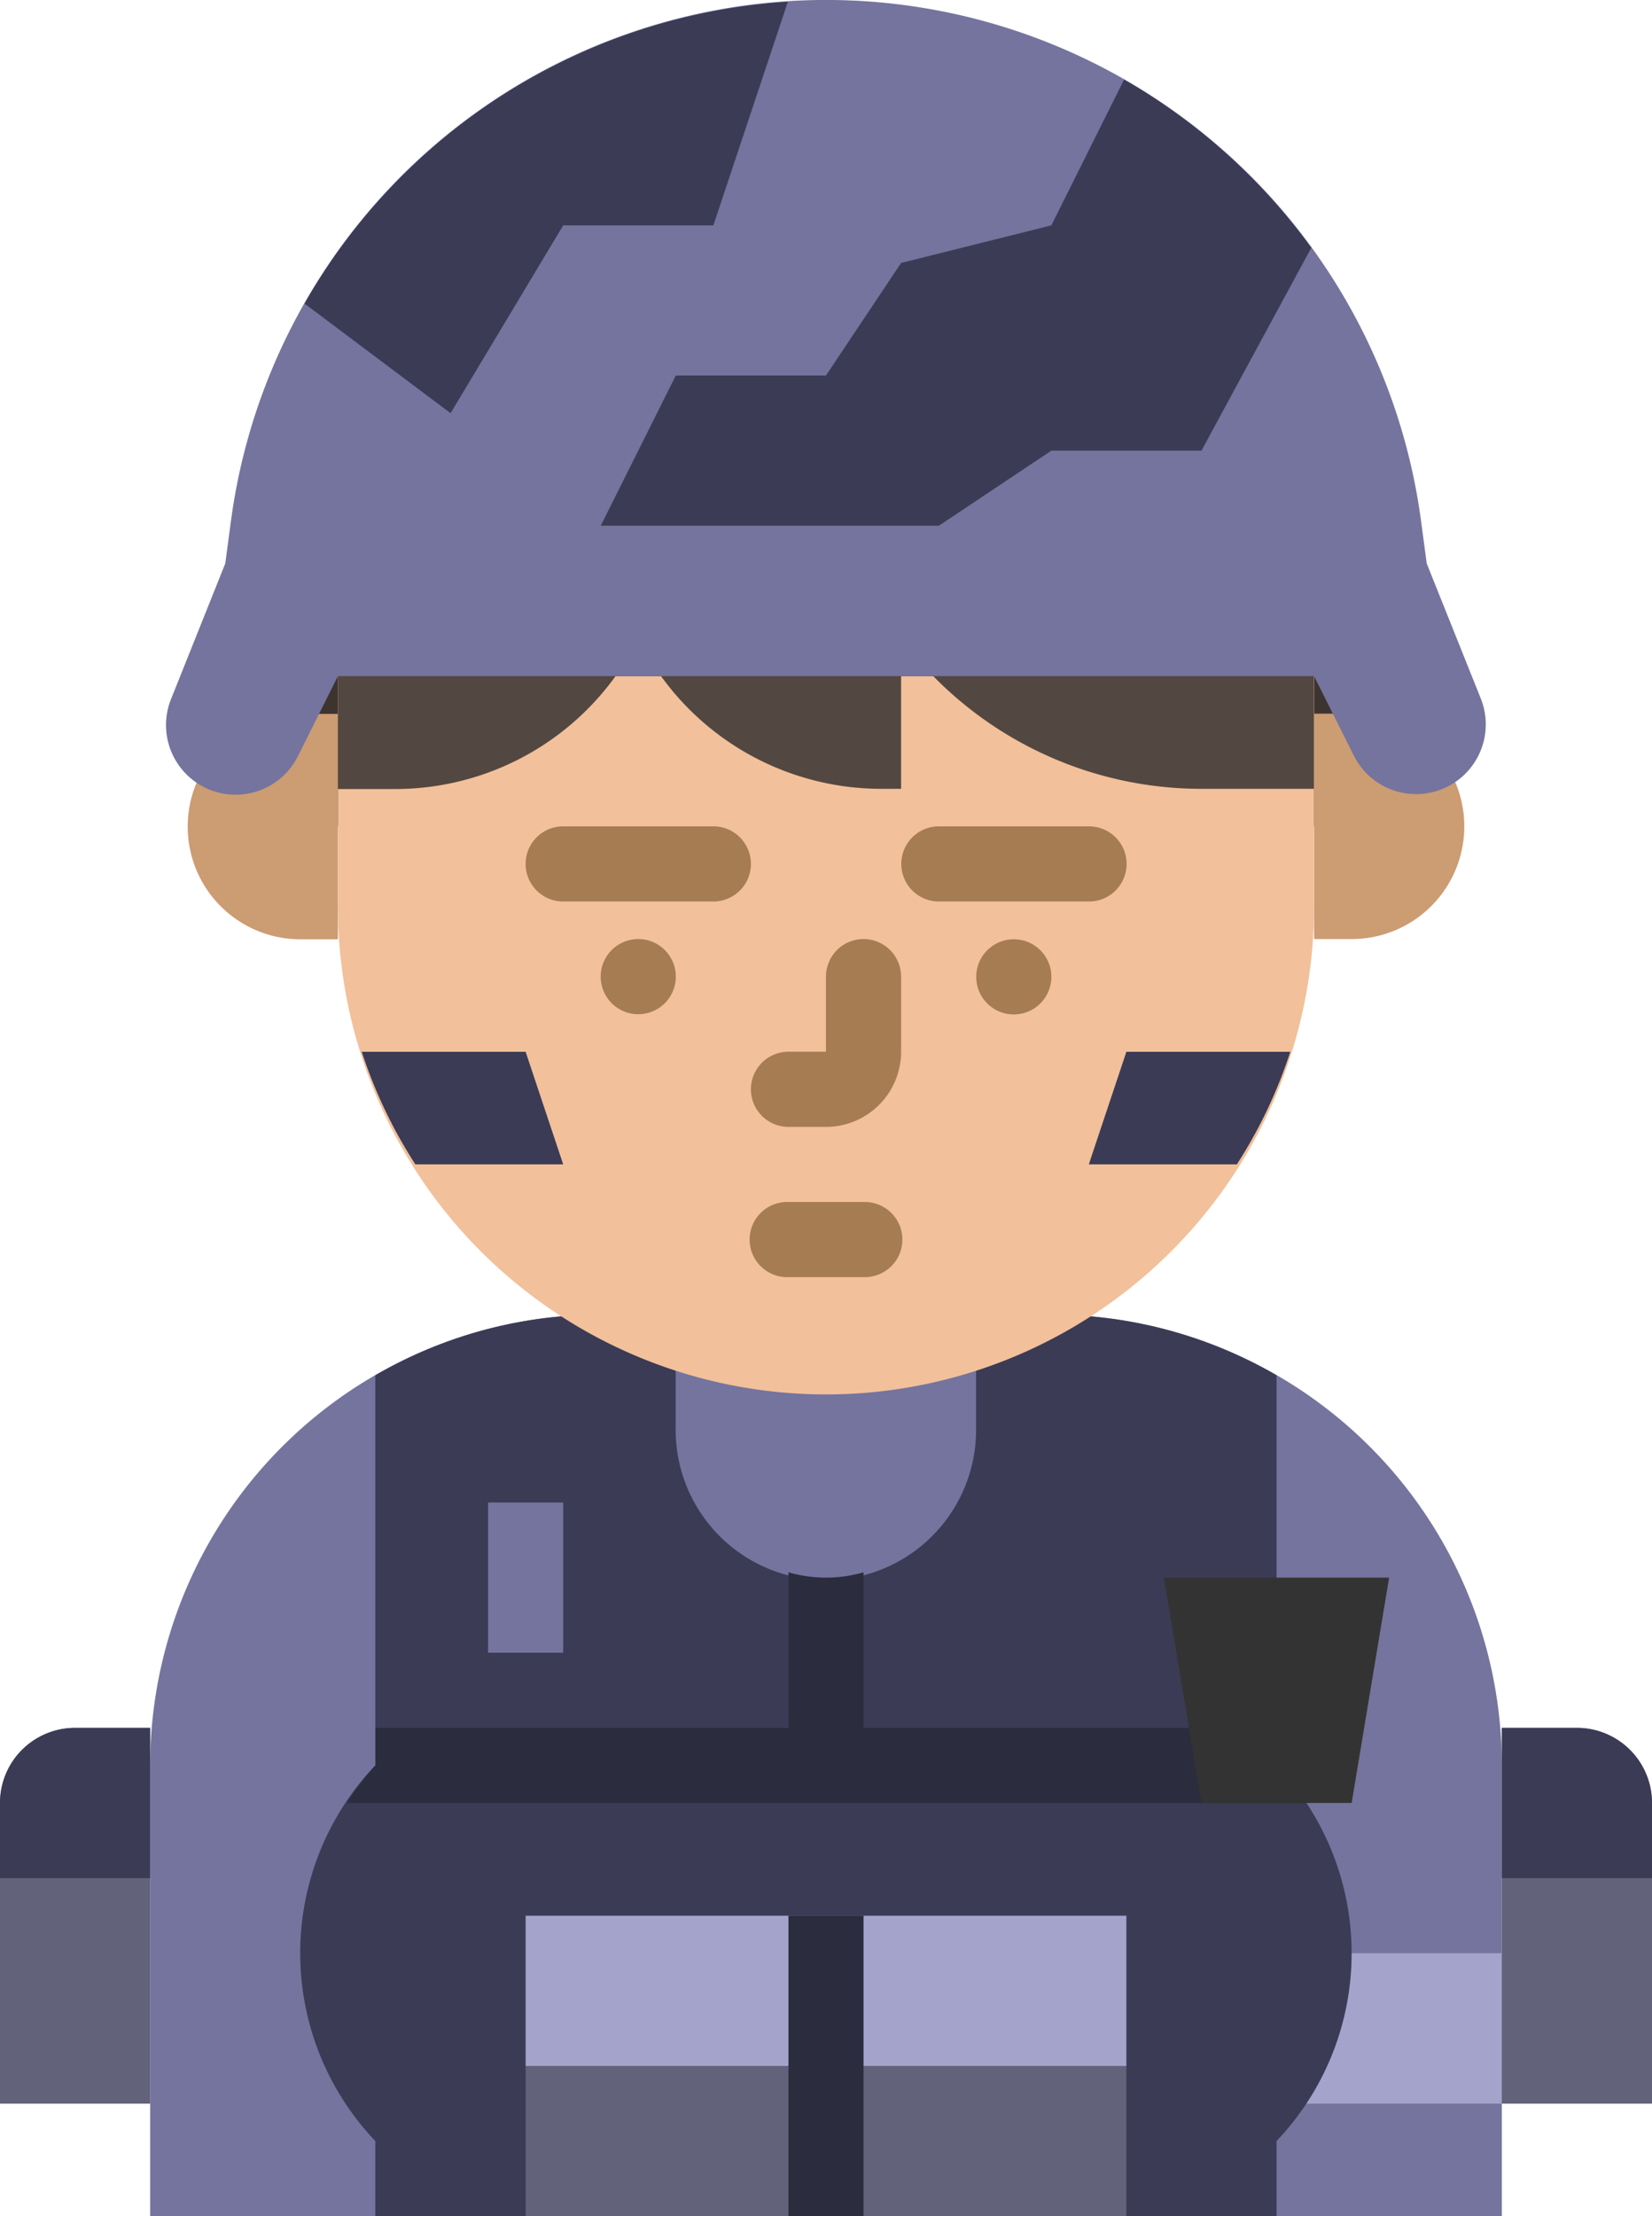 <svg id="Calque_1" data-name="Calque 1" xmlns="http://www.w3.org/2000/svg" viewBox="0 0 381.83 512"><defs><style>.cls-1{fill:#74749e;}.cls-2{fill:#a3a3cc;}.cls-3{fill:#3b3b56;}.cls-4{fill:#62627a;}.cls-5{fill:#2c2c3f;}.cls-6{fill:#333;}.cls-7{fill:#3d3430;}.cls-8{fill:#cc9c72;}.cls-9{fill:#f2c09a;}.cls-10{fill:#a67c52;}.cls-11{fill:#534741;}</style></defs><title>blue</title><path class="cls-1" d="M412.12,512V407.86A104.14,104.14,0,0,0,315.6,304H196.21a104.13,104.13,0,0,0-96.5,103.85V512Z" transform="translate(-65)"/><path class="cls-2" d="M360.05,451.25h52.07V486H360.05Z" transform="translate(-65)"/><path class="cls-3" d="M360.05,512V494.64a62.92,62.92,0,0,0,0-86.78V317.74A103.42,103.42,0,0,0,315.6,304h-25v25.75a34.72,34.72,0,1,1-69.43,0V304h-25a103.22,103.22,0,0,0-44.43,13.74v90.11a62.92,62.92,0,0,0,0,86.78V512Z" transform="translate(-65)"/><path class="cls-1" d="M177.81,347.12h17.36v34.71H177.81Z" transform="translate(-65)"/><path class="cls-4" d="M82.36,399.19H99.71V486H65V416.54A17.35,17.35,0,0,1,82.36,399.19Z" transform="translate(-65)"/><path class="cls-3" d="M99.71,399.19H82.36A17.35,17.35,0,0,0,65,416.54V433.9H99.71Z" transform="translate(-65)"/><path class="cls-4" d="M446.83,486H412.12V399.19h17.35a17.35,17.35,0,0,1,17.36,17.35Z" transform="translate(-65)"/><path class="cls-3" d="M412.12,399.19h17.36a17.35,17.35,0,0,1,17.35,17.35V433.9H412.12Z" transform="translate(-65)"/><path class="cls-2" d="M186.49,442.58h69.42v34.71H186.49Z" transform="translate(-65)"/><path class="cls-4" d="M186.49,477.29h69.42V512H186.49Z" transform="translate(-65)"/><path class="cls-2" d="M255.91,442.58h69.43v34.71H255.91Z" transform="translate(-65)"/><path class="cls-4" d="M255.91,477.29h69.43V512H255.91Z" transform="translate(-65)"/><path class="cls-5" d="M247.24,442.58h17.35V512H247.24Z" transform="translate(-65)"/><path class="cls-5" d="M366.68,416.54a62.65,62.65,0,0,0-6.63-8.68v-8.67H264.59V363.25a31.39,31.39,0,0,1-17.35,0v35.94H151.78v8.67a63.44,63.44,0,0,0-6.63,8.68Z" transform="translate(-65)"/><path class="cls-6" d="M377.41,416.54H342.7L334,364.48h52.07Z" transform="translate(-65)"/><path class="cls-7" d="M125.75,138.85H386.09v52.06H125.75Z" transform="translate(-65)"/><path class="cls-8" d="M368.73,164.88h8.68a26,26,0,0,1,0,52.07h-8.68Z" transform="translate(-65)"/><path class="cls-8" d="M143.1,217h-8.68a26,26,0,0,1,0-52.07h8.68Z" transform="translate(-65)"/><path class="cls-9" d="M368.73,156.2v52.07a112.82,112.82,0,1,1-225.63,0V156.2Z" transform="translate(-65)"/><path class="cls-10" d="M255.91,260.34h-8.67a8.68,8.68,0,0,1,0-17.36h8.67V225.63a8.68,8.68,0,0,1,17.36,0V243A17.36,17.36,0,0,1,255.91,260.34Z" transform="translate(-65)"/><path class="cls-10" d="M229.88,208.27H195.17a8.68,8.68,0,1,1,0-17.36h34.71a8.68,8.68,0,0,1,0,17.36Z" transform="translate(-65)"/><path class="cls-10" d="M316.66,208.27H282a8.68,8.68,0,0,1,0-17.36h34.71a8.68,8.68,0,0,1,0,17.36Z" transform="translate(-65)"/><path class="cls-10" d="M221.2,225.63a8.68,8.68,0,1,1-8.67-8.68A8.67,8.67,0,0,1,221.2,225.63Z" transform="translate(-65)"/><path class="cls-10" d="M308,225.63A8.68,8.68,0,1,1,299.3,217,8.67,8.67,0,0,1,308,225.63Z" transform="translate(-65)"/><path class="cls-10" d="M264.59,295.05H247.24a8.68,8.68,0,1,1,0-17.35h17.35a8.68,8.68,0,1,1,0,17.35Z" transform="translate(-65)"/><path class="cls-11" d="M280,155.48a86.8,86.8,0,0,0,62.68,26.76h26V155.48Z" transform="translate(-65)"/><path class="cls-11" d="M273.27,154.16v28.08h-4.58a62.78,62.78,0,0,1-52.32-28.08Z" transform="translate(-65)"/><path class="cls-11" d="M209.25,153.29a62.8,62.8,0,0,1-52.89,29H143.1v-29Z" transform="translate(-65)"/><path class="cls-3" d="M363.23,243H325.34l-8.68,26h34.22A112,112,0,0,0,363.23,243Z" transform="translate(-65)"/><path class="cls-3" d="M148.61,243h37.88l8.68,26H161A112,112,0,0,1,148.61,243Z" transform="translate(-65)"/><path class="cls-1" d="M393.46,120.43l1.3,9.74,12.51,31.24a16.1,16.1,0,0,1-28.35,14.89,13.94,13.94,0,0,1-1-1.72l-9.2-18.38H143.1l-9.2,18.41a16.09,16.09,0,0,1-29.34-13.17l12.51-31.27,1.3-9.74a138.76,138.76,0,0,1,275.09,0Z" transform="translate(-65)"/><path class="cls-3" d="M195.17,52.07h34.71L247.1.41A138.66,138.66,0,0,0,135.39,70.14l33.75,25.32Z" transform="translate(-65)"/><path class="cls-3" d="M273.27,60.75l-17.36,26H221.2l-17.35,34.71H282l26-17.35H342.7l25.38-46.87a139.39,139.39,0,0,0-43.27-38.86L308,52.07Z" transform="translate(-65)"/></svg>